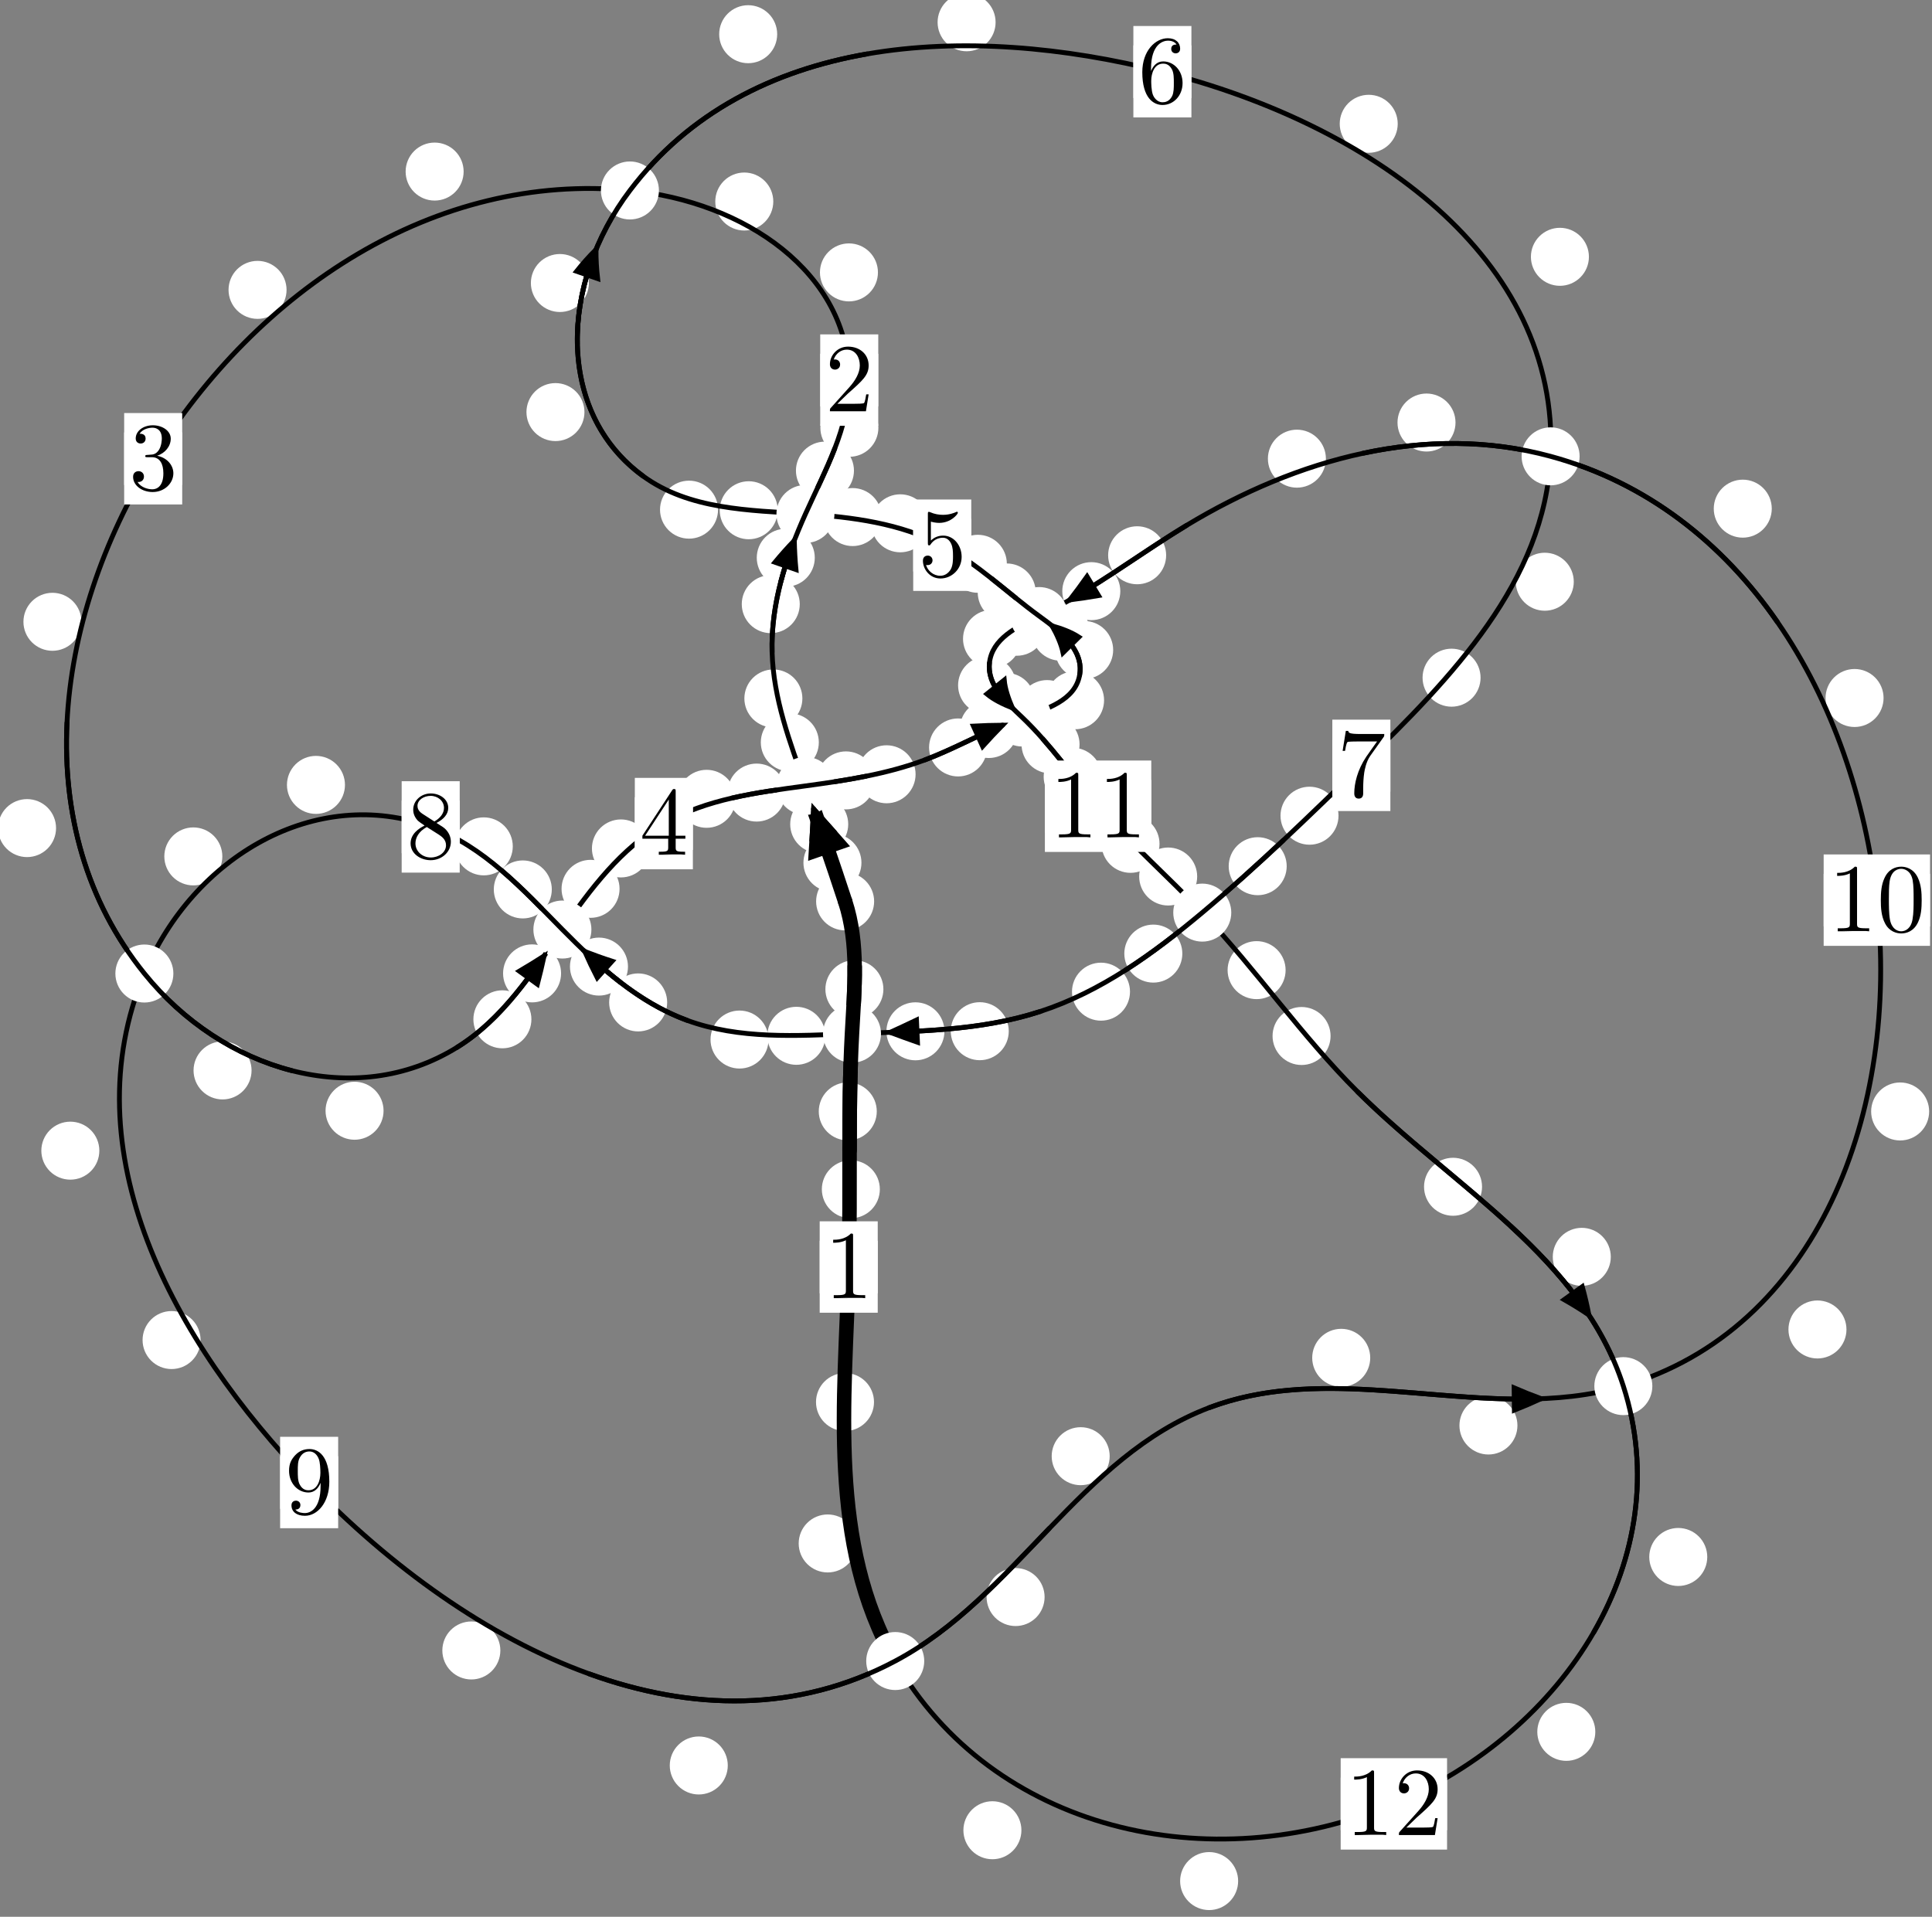 <?xml version="1.0"?>
<!-- Created by MetaPost 1.999 on 2021.07.06:0000 -->
<svg version="1.1" xmlns="http://www.w3.org/2000/svg" xmlns:xlink="http://www.w3.org/1999/xlink" width="199.088" height="197.554" viewBox="0 0 199.088 197.554">
<rect x="0" y="0" width="199.088" height="197.554" fill="#808080" stroke="none"/>
<!-- Original BoundingBox: -83.201370 -115.860596 115.886368 81.693420 -->
  <defs>
    <g transform="scale(0.01,0.01)" id="GLYPHcmr10_48">
      <path style="fill-rule: evenodd;" d="M460 -320C460 -400,455 -480,420 -554C374 -650,292 -666,250 -666C190 -666,117 -640,76 -547C44 -478,39 -400,39 -320C39 -245,43 -155,84 -79C127 2,200 22,249 22C303 22,379 1,423 -94C455 -163,460 -241,460 -320M249 -0C210 -0,151 -25,133 -121C122 -181,122 -273,122 -332C122 -396,122 -462,130 -516C149 -635,224 -644,249 -644C282 -644,348 -626,367 -527C377 -471,377 -395,377 -332C377 -257,377 -189,366 -125C351 -30,294 -0,249 -0"></path>
    </g>
    <g transform="scale(0.01,0.01)" id="GLYPHcmr10_49">
      <path style="fill-rule: evenodd;" d="M294 -640C294 -664,294 -666,271 -666C209 -602,121 -602,89 -602L89 -571C109 -571,168 -571,220 -597L220 -79C220 -43,217 -31,127 -31L95 -31L95 -0L257 -0L130 -3L217 -3L257 -3L297 -3L384 -3L419 -0L419 -31L387 -31C297 -31,294 -42,294 -79"></path>
    </g>
    <g transform="scale(0.01,0.01)" id="GLYPHcmr10_50">
      <path style="fill-rule: evenodd;" d="M127 -77L233 -180C389 -318,449 -372,449 -472C449 -586,359 -666,237 -666C124 -666,50 -574,50 -485C50 -429,100 -429,103 -429C120 -429,155 -441,155 -482C155 -508,137 -534,102 -534C94 -534,92 -534,89 -533C112 -598,166 -635,224 -635C315 -635,358 -554,358 -472C358 -392,308 -313,253 -251L61 -37C50 -26,50 -24,50 -0L421 -0L449 -174L424 -174C419 -144,412 -100,402 -85C395 -77,329 -77,307 -77"></path>
    </g>
    <g transform="scale(0.01,0.01)" id="GLYPHcmr10_51">
      <path style="fill-rule: evenodd;" d="M290 -352C372 -379,430 -449,430 -528C430 -610,342 -666,246 -666C145 -666,69 -606,69 -530C69 -497,91 -478,120 -478C151 -478,171 -500,171 -529C171 -579,124 -579,109 -579C140 -628,206 -641,242 -641C283 -641,338 -619,338 -529C338 -517,336 -459,310 -415C280 -367,246 -364,221 -363C213 -362,189 -360,182 -360C174 -359,167 -358,167 -348C167 -337,174 -337,191 -337L235 -337C317 -337,354 -269,354 -171C354 -35,285 -6,241 -6C198 -6,123 -23,88 -82C123 -77,154 -99,154 -137C154 -173,127 -193,98 -193C74 -193,42 -179,42 -135C42 -44,135 22,244 22C366 22,457 -69,457 -171C457 -253,394 -331,290 -352"></path>
    </g>
    <g transform="scale(0.01,0.01)" id="GLYPHcmr10_52">
      <path style="fill-rule: evenodd;" d="M294 -165L294 -78C294 -42,292 -31,218 -31L197 -31L197 -0L332 -0L238 -3L290 -3L332 -3L374 -3L427 -3L468 -0L468 -31L447 -31C373 -31,371 -42,371 -78L371 -165L471 -165L471 -196L371 -196L371 -651C371 -671,371 -677,355 -677C346 -677,343 -677,335 -665L28 -196L28 -165M300 -196L56 -196L300 -569"></path>
    </g>
    <g transform="scale(0.01,0.01)" id="GLYPHcmr10_53">
      <path style="fill-rule: evenodd;" d="M449 -201C449 -320,367 -420,259 -420C211 -420,168 -404,132 -369L132 -564C152 -558,185 -551,217 -551C340 -551,410 -642,410 -655C410 -661,407 -666,400 -666C399 -666,397 -666,392 -663C372 -654,323 -634,256 -634C216 -634,170 -641,123 -662C115 -665,113 -665,111 -665C101 -665,101 -657,101 -641L101 -345C101 -327,101 -319,115 -319C122 -319,124 -322,128 -328C139 -344,176 -398,257 -398C309 -398,334 -352,342 -334C358 -297,360 -258,360 -208C360 -173,360 -113,336 -71C312 -32,275 -6,229 -6C156 -6,99 -59,82 -118C85 -117,88 -116,99 -116C132 -116,149 -141,149 -165C149 -189,132 -214,99 -214C85 -214,50 -207,50 -161C50 -75,119 22,231 22C347 22,449 -74,449 -201"></path>
    </g>
    <g transform="scale(0.01,0.01)" id="GLYPHcmr10_54">
      <path style="fill-rule: evenodd;" d="M132 -328L132 -352C132 -605,256 -641,307 -641C331 -641,373 -635,395 -601C380 -601,340 -601,340 -556C340 -525,364 -510,386 -510C402 -510,432 -519,432 -558C432 -618,388 -666,305 -666C177 -666,42 -537,42 -316C42 -49,158 22,251 22C362 22,457 -72,457 -204C457 -331,368 -427,257 -427C189 -427,152 -376,132 -328M251 -6C188 -6,158 -66,152 -81C134 -128,134 -208,134 -226C134 -304,166 -404,256 -404C272 -404,318 -404,349 -342C367 -305,367 -254,367 -205C367 -157,367 -107,350 -71C320 -11,274 -6,251 -6"></path>
    </g>
    <g transform="scale(0.01,0.01)" id="GLYPHcmr10_55">
      <path style="fill-rule: evenodd;" d="M476 -609C485 -621,485 -623,485 -644L242 -644C120 -644,118 -657,114 -676L89 -676L56 -470L81 -470C84 -486,93 -549,106 -561C113 -567,191 -567,204 -567L411 -567C400 -551,321 -442,299 -409C209 -274,176 -135,176 -33C176 -23,176 22,222 22C268 22,268 -23,268 -33L268 -84C268 -139,271 -194,279 -248C283 -271,297 -357,341 -419"></path>
    </g>
    <g transform="scale(0.01,0.01)" id="GLYPHcmr10_56">
      <path style="fill-rule: evenodd;" d="M163 -457C117 -487,113 -521,113 -538C113 -599,178 -641,249 -641C322 -641,386 -589,386 -517C386 -460,347 -412,287 -377M309 -362C381 -399,430 -451,430 -517C430 -609,341 -666,250 -666C150 -666,69 -592,69 -499C69 -481,71 -436,113 -389C124 -377,161 -352,186 -335C128 -306,42 -250,42 -151C42 -45,144 22,249 22C362 22,457 -61,457 -168C457 -204,446 -249,408 -291C389 -312,373 -322,309 -362M209 -320L332 -242C360 -223,407 -193,407 -132C407 -58,332 -6,250 -6C164 -6,92 -68,92 -151C92 -209,124 -273,209 -320"></path>
    </g>
    <g transform="scale(0.01,0.01)" id="GLYPHcmr10_57">
      <path style="fill-rule: evenodd;" d="M367 -318L367 -286C367 -52,263 -6,205 -6C188 -6,134 -8,107 -42C151 -42,159 -71,159 -88C159 -119,135 -134,113 -134C97 -134,67 -125,67 -86C67 -19,121 22,206 22C335 22,457 -114,457 -329C457 -598,342 -666,253 -666C198 -666,149 -648,106 -603C65 -558,42 -516,42 -441C42 -316,130 -218,242 -218C303 -218,344 -260,367 -318M243 -241C227 -241,181 -241,150 -304C132 -341,132 -391,132 -440C132 -494,132 -541,153 -578C180 -628,218 -641,253 -641C299 -641,332 -607,349 -562C361 -530,365 -467,365 -421C365 -338,331 -241,243 -241"></path>
    </g>
  </defs>
  <path d="M88.77 88.915C88.77 88.123,88.455 87.363,87.894 86.802C87.334 86.242,86.574 85.927,85.781 85.927C84.988 85.927,84.228 86.242,83.667 86.802C83.107 87.363,82.792 88.123,82.792 88.915C82.792 89.708,83.107 90.468,83.667 91.029C84.228 91.589,84.988 91.904,85.781 91.904C86.574 91.904,87.334 91.589,87.894 91.029C88.455 90.468,88.77 89.708,88.77 88.915Z" style="fill: rgb(100%,100%,100%);stroke: none;"></path>
  <path d="M90.077 92.901C90.077 92.109,89.762 91.349,89.201 90.788C88.641 90.228,87.881 89.913,87.088 89.913C86.295 89.913,85.535 90.228,84.975 90.788C84.414 91.349,84.099 92.109,84.099 92.901C84.099 93.694,84.414 94.454,84.975 95.015C85.535 95.575,86.295 95.89,87.088 95.89C87.881 95.89,88.641 95.575,89.201 95.015C89.762 94.454,90.077 93.694,90.077 92.901Z" style="fill: rgb(100%,100%,100%);stroke: none;"></path>
  <path d="M84.378 76.515C84.378 75.722,84.063 74.962,83.502 74.402C82.942 73.841,82.182 73.526,81.389 73.526C80.596 73.526,79.836 73.841,79.276 74.402C78.715 74.962,78.4 75.722,78.4 76.515C78.4 77.308,78.715 78.068,79.276 78.628C79.836 79.189,80.596 79.504,81.389 79.504C82.182 79.504,82.942 79.189,83.502 78.628C84.063 78.068,84.378 77.308,84.378 76.515Z" style="fill: rgb(100%,100%,100%);stroke: none;"></path>
  <path d="M87.407 84.948C87.407 84.155,87.092 83.395,86.531 82.835C85.971 82.274,85.211 81.959,84.418 81.959C83.625 81.959,82.865 82.274,82.305 82.835C81.744 83.395,81.429 84.155,81.429 84.948C81.429 85.741,81.744 86.501,82.305 87.061C82.865 87.622,83.625 87.937,84.418 87.937C85.211 87.937,85.971 87.622,86.531 87.061C87.092 86.501,87.407 85.741,87.407 84.948Z" style="fill: rgb(100%,100%,100%);stroke: none;"></path>
  <path d="M82.414 62.266C82.414 61.473,82.099 60.713,81.539 60.153C80.978 59.592,80.218 59.277,79.425 59.277C78.633 59.277,77.873 59.592,77.312 60.153C76.752 60.713,76.437 61.473,76.437 62.266C76.437 63.059,76.752 63.819,77.312 64.379C77.873 64.94,78.633 65.255,79.425 65.255C80.218 65.255,80.978 64.94,81.539 64.379C82.099 63.819,82.414 63.059,82.414 62.266Z" style="fill: rgb(100%,100%,100%);stroke: none;"></path>
  <path d="M82.683 71.987C82.683 71.194,82.369 70.434,81.808 69.873C81.248 69.313,80.487 68.998,79.695 68.998C78.902 68.998,78.142 69.313,77.581 69.873C77.021 70.434,76.706 71.194,76.706 71.987C76.706 72.779,77.021 73.54,77.581 74.1C78.142 74.66,78.902 74.975,79.695 74.975C80.487 74.975,81.248 74.66,81.808 74.1C82.369 73.54,82.683 72.779,82.683 71.987Z" style="fill: rgb(100%,100%,100%);stroke: none;"></path>
  <path d="M87.998 48.504C87.998 47.712,87.683 46.951,87.122 46.391C86.562 45.831,85.802 45.516,85.009 45.516C84.216 45.516,83.456 45.831,82.896 46.391C82.335 46.951,82.02 47.712,82.02 48.504C82.02 49.297,82.335 50.057,82.896 50.618C83.456 51.178,84.216 51.493,85.009 51.493C85.802 51.493,86.562 51.178,87.122 50.618C87.683 50.057,87.998 49.297,87.998 48.504Z" style="fill: rgb(100%,100%,100%);stroke: none;"></path>
  <path d="M83.961 57.483C83.961 56.69,83.646 55.93,83.085 55.369C82.525 54.809,81.765 54.494,80.972 54.494C80.179 54.494,79.419 54.809,78.859 55.369C78.298 55.93,77.983 56.69,77.983 57.483C77.983 58.275,78.298 59.036,78.859 59.596C79.419 60.157,80.179 60.471,80.972 60.471C81.765 60.471,82.525 60.157,83.085 59.596C83.646 59.036,83.961 58.275,83.961 57.483Z" style="fill: rgb(100%,100%,100%);stroke: none;"></path>
  <path d="M90.47 28.074C90.47 27.282,90.155 26.521,89.595 25.961C89.034 25.4,88.274 25.086,87.482 25.086C86.689 25.086,85.929 25.4,85.368 25.961C84.808 26.521,84.493 27.282,84.493 28.074C84.493 28.867,84.808 29.627,85.368 30.188C85.929 30.748,86.689 31.063,87.482 31.063C88.274 31.063,89.034 30.748,89.595 30.188C90.155 29.627,90.47 28.867,90.47 28.074Z" style="fill: rgb(100%,100%,100%);stroke: none;"></path>
  <path d="M90.515 44.091C90.515 43.299,90.2 42.538,89.639 41.978C89.079 41.418,88.319 41.103,87.526 41.103C86.733 41.103,85.973 41.418,85.413 41.978C84.852 42.538,84.537 43.299,84.537 44.091C84.537 44.884,84.852 45.644,85.413 46.205C85.973 46.765,86.733 47.08,87.526 47.08C88.319 47.08,89.079 46.765,89.639 46.205C90.2 45.644,90.515 44.884,90.515 44.091Z" style="fill: rgb(100%,100%,100%);stroke: none;"></path>
  <path d="M47.776 17.683C47.776 16.891,47.462 16.13,46.901 15.57C46.341 15.009,45.58 14.695,44.788 14.695C43.995 14.695,43.235 15.009,42.674 15.57C42.114 16.13,41.799 16.891,41.799 17.683C41.799 18.476,42.114 19.236,42.674 19.797C43.235 20.357,43.995 20.672,44.788 20.672C45.58 20.672,46.341 20.357,46.901 19.797C47.462 19.236,47.776 18.476,47.776 17.683Z" style="fill: rgb(100%,100%,100%);stroke: none;"></path>
  <path d="M79.686 20.77C79.686 19.977,79.371 19.217,78.81 18.657C78.25 18.096,77.49 17.781,76.697 17.781C75.904 17.781,75.144 18.096,74.584 18.657C74.023 19.217,73.708 19.977,73.708 20.77C73.708 21.563,74.023 22.323,74.584 22.883C75.144 23.444,75.904 23.759,76.697 23.759C77.49 23.759,78.25 23.444,78.81 22.883C79.371 22.323,79.686 21.563,79.686 20.77Z" style="fill: rgb(100%,100%,100%);stroke: none;"></path>
  <path d="M8.392 64.085C8.392 63.292,8.077 62.532,7.517 61.971C6.956 61.411,6.196 61.096,5.404 61.096C4.611 61.096,3.851 61.411,3.29 61.971C2.73 62.532,2.415 63.292,2.415 64.085C2.415 64.877,2.73 65.637,3.29 66.198C3.851 66.758,4.611 67.073,5.404 67.073C6.196 67.073,6.956 66.758,7.517 66.198C8.077 65.637,8.392 64.877,8.392 64.085Z" style="fill: rgb(100%,100%,100%);stroke: none;"></path>
  <path d="M29.529 29.875C29.529 29.083,29.214 28.322,28.653 27.762C28.093 27.202,27.333 26.887,26.54 26.887C25.747 26.887,24.987 27.202,24.427 27.762C23.866 28.322,23.551 29.083,23.551 29.875C23.551 30.668,23.866 31.428,24.427 31.989C24.987 32.549,25.747 32.864,26.54 32.864C27.333 32.864,28.093 32.549,28.653 31.989C29.214 31.428,29.529 30.668,29.529 29.875Z" style="fill: rgb(100%,100%,100%);stroke: none;"></path>
  <path d="M25.923 110.324C25.923 109.531,25.608 108.771,25.047 108.211C24.487 107.65,23.727 107.335,22.934 107.335C22.141 107.335,21.381 107.65,20.821 108.211C20.26 108.771,19.945 109.531,19.945 110.324C19.945 111.117,20.26 111.877,20.821 112.437C21.381 112.998,22.141 113.313,22.934 113.313C23.727 113.313,24.487 112.998,25.047 112.437C25.608 111.877,25.923 111.117,25.923 110.324Z" style="fill: rgb(100%,100%,100%);stroke: none;"></path>
  <path d="M5.776 85.347C5.776 84.555,5.461 83.794,4.901 83.234C4.34 82.674,3.58 82.359,2.787 82.359C1.995 82.359,1.235 82.674,0.674 83.234C0.114 83.794,-0.201 84.555,-0.201 85.347C-0.201 86.14,0.114 86.9,0.674 87.461C1.235 88.021,1.995 88.336,2.787 88.336C3.58 88.336,4.34 88.021,4.901 87.461C5.461 86.9,5.776 86.14,5.776 85.347Z" style="fill: rgb(100%,100%,100%);stroke: none;"></path>
  <path d="M54.76 105.054C54.76 104.262,54.445 103.502,53.884 102.941C53.324 102.381,52.564 102.066,51.771 102.066C50.978 102.066,50.218 102.381,49.658 102.941C49.097 103.502,48.782 104.262,48.782 105.054C48.782 105.847,49.097 106.607,49.658 107.168C50.218 107.728,50.978 108.043,51.771 108.043C52.564 108.043,53.324 107.728,53.884 107.168C54.445 106.607,54.76 105.847,54.76 105.054Z" style="fill: rgb(100%,100%,100%);stroke: none;"></path>
  <path d="M39.525 114.479C39.525 113.686,39.21 112.926,38.649 112.365C38.089 111.805,37.329 111.49,36.536 111.49C35.743 111.49,34.983 111.805,34.423 112.365C33.862 112.926,33.547 113.686,33.547 114.479C33.547 115.271,33.862 116.032,34.423 116.592C34.983 117.152,35.743 117.467,36.536 117.467C37.329 117.467,38.089 117.152,38.649 116.592C39.21 116.032,39.525 115.271,39.525 114.479Z" style="fill: rgb(100%,100%,100%);stroke: none;"></path>
  <path d="M63.844 91.607C63.844 90.815,63.529 90.055,62.969 89.494C62.408 88.934,61.648 88.619,60.855 88.619C60.063 88.619,59.303 88.934,58.742 89.494C58.182 90.055,57.867 90.815,57.867 91.607C57.867 92.4,58.182 93.16,58.742 93.721C59.303 94.281,60.063 94.596,60.855 94.596C61.648 94.596,62.408 94.281,62.969 93.721C63.529 93.16,63.844 92.4,63.844 91.607Z" style="fill: rgb(100%,100%,100%);stroke: none;"></path>
  <path d="M57.818 100.321C57.818 99.528,57.504 98.768,56.943 98.208C56.383 97.647,55.622 97.332,54.83 97.332C54.037 97.332,53.277 97.647,52.716 98.208C52.156 98.768,51.841 99.528,51.841 100.321C51.841 101.114,52.156 101.874,52.716 102.434C53.277 102.995,54.037 103.31,54.83 103.31C55.622 103.31,56.383 102.995,56.943 102.434C57.504 101.874,57.818 101.114,57.818 100.321Z" style="fill: rgb(100%,100%,100%);stroke: none;"></path>
  <path d="M75.804 82.329C75.804 81.537,75.489 80.776,74.928 80.216C74.368 79.656,73.608 79.341,72.815 79.341C72.022 79.341,71.262 79.656,70.702 80.216C70.141 80.776,69.826 81.537,69.826 82.329C69.826 83.122,70.141 83.882,70.702 84.443C71.262 85.003,72.022 85.318,72.815 85.318C73.608 85.318,74.368 85.003,74.928 84.443C75.489 83.882,75.804 83.122,75.804 82.329Z" style="fill: rgb(100%,100%,100%);stroke: none;"></path>
  <path d="M66.974 87.443C66.974 86.651,66.66 85.891,66.099 85.33C65.539 84.77,64.778 84.455,63.986 84.455C63.193 84.455,62.433 84.77,61.872 85.33C61.312 85.891,60.997 86.651,60.997 87.443C60.997 88.236,61.312 88.996,61.872 89.557C62.433 90.117,63.193 90.432,63.986 90.432C64.778 90.432,65.539 90.117,66.099 89.557C66.66 88.996,66.974 88.236,66.974 87.443Z" style="fill: rgb(100%,100%,100%);stroke: none;"></path>
  <path d="M90.161 80.431C90.161 79.638,89.846 78.878,89.285 78.318C88.725 77.757,87.965 77.442,87.172 77.442C86.379 77.442,85.619 77.757,85.059 78.318C84.498 78.878,84.183 79.638,84.183 80.431C84.183 81.224,84.498 81.984,85.059 82.544C85.619 83.105,86.379 83.42,87.172 83.42C87.965 83.42,88.725 83.105,89.285 82.544C89.846 81.984,90.161 81.224,90.161 80.431Z" style="fill: rgb(100%,100%,100%);stroke: none;"></path>
  <path d="M80.953 81.687C80.953 80.894,80.639 80.134,80.078 79.573C79.518 79.013,78.757 78.698,77.965 78.698C77.172 78.698,76.412 79.013,75.851 79.573C75.291 80.134,74.976 80.894,74.976 81.687C74.976 82.479,75.291 83.239,75.851 83.8C76.412 84.36,77.172 84.675,77.965 84.675C78.757 84.675,79.518 84.36,80.078 83.8C80.639 83.239,80.953 82.479,80.953 81.687Z" style="fill: rgb(100%,100%,100%);stroke: none;"></path>
  <path d="M101.717 77.036C101.717 76.243,101.402 75.483,100.841 74.922C100.281 74.362,99.521 74.047,98.728 74.047C97.935 74.047,97.175 74.362,96.615 74.922C96.054 75.483,95.739 76.243,95.739 77.036C95.739 77.828,96.054 78.588,96.615 79.149C97.175 79.709,97.935 80.024,98.728 80.024C99.521 80.024,100.281 79.709,100.841 79.149C101.402 78.588,101.717 77.828,101.717 77.036Z" style="fill: rgb(100%,100%,100%);stroke: none;"></path>
  <path d="M94.349 79.8C94.349 79.008,94.034 78.248,93.474 77.687C92.913 77.127,92.153 76.812,91.36 76.812C90.568 76.812,89.807 77.127,89.247 77.687C88.686 78.248,88.371 79.008,88.371 79.8C88.371 80.593,88.686 81.353,89.247 81.914C89.807 82.474,90.568 82.789,91.36 82.789C92.153 82.789,92.913 82.474,93.474 81.914C94.034 81.353,94.349 80.593,94.349 79.8Z" style="fill: rgb(100%,100%,100%);stroke: none;"></path>
  <path d="M110.887 73.081C110.887 72.288,110.572 71.528,110.011 70.967C109.451 70.407,108.691 70.092,107.898 70.092C107.105 70.092,106.345 70.407,105.785 70.967C105.224 71.528,104.909 72.288,104.909 73.081C104.909 73.873,105.224 74.633,105.785 75.194C106.345 75.754,107.105 76.069,107.898 76.069C108.691 76.069,109.451 75.754,110.011 75.194C110.572 74.633,110.887 73.873,110.887 73.081Z" style="fill: rgb(100%,100%,100%);stroke: none;"></path>
  <path d="M104.882 75.135C104.882 74.342,104.567 73.582,104.006 73.022C103.446 72.461,102.685 72.146,101.893 72.146C101.1 72.146,100.34 72.461,99.779 73.022C99.219 73.582,98.904 74.342,98.904 75.135C98.904 75.928,99.219 76.688,99.779 77.248C100.34 77.809,101.1 78.124,101.893 78.124C102.685 78.124,103.446 77.809,104.006 77.248C104.567 76.688,104.882 75.928,104.882 75.135Z" style="fill: rgb(100%,100%,100%);stroke: none;"></path>
  <path d="M114.709 66.988C114.709 66.195,114.394 65.435,113.834 64.875C113.273 64.314,112.513 63.999,111.721 63.999C110.928 63.999,110.168 64.314,109.607 64.875C109.047 65.435,108.732 66.195,108.732 66.988C108.732 67.781,109.047 68.541,109.607 69.101C110.168 69.662,110.928 69.977,111.721 69.977C112.513 69.977,113.273 69.662,113.834 69.101C114.394 68.541,114.709 67.781,114.709 66.988Z" style="fill: rgb(100%,100%,100%);stroke: none;"></path>
  <path d="M113.772 72.172C113.772 71.379,113.458 70.619,112.897 70.059C112.337 69.498,111.576 69.183,110.784 69.183C109.991 69.183,109.231 69.498,108.67 70.059C108.11 70.619,107.795 71.379,107.795 72.172C107.795 72.965,108.11 73.725,108.67 74.285C109.231 74.846,109.991 75.161,110.784 75.161C111.576 75.161,112.337 74.846,112.897 74.285C113.458 73.725,113.772 72.965,113.772 72.172Z" style="fill: rgb(100%,100%,100%);stroke: none;"></path>
  <path d="M106.731 61.062C106.731 60.269,106.416 59.509,105.855 58.949C105.295 58.388,104.534 58.073,103.742 58.073C102.949 58.073,102.189 58.388,101.628 58.949C101.068 59.509,100.753 60.269,100.753 61.062C100.753 61.855,101.068 62.615,101.628 63.175C102.189 63.736,102.949 64.051,103.742 64.051C104.534 64.051,105.295 63.736,105.855 63.175C106.416 62.615,106.731 61.855,106.731 61.062Z" style="fill: rgb(100%,100%,100%);stroke: none;"></path>
  <path d="M112.29 65.106C112.29 64.314,111.975 63.553,111.415 62.993C110.854 62.432,110.094 62.117,109.301 62.117C108.509 62.117,107.748 62.432,107.188 62.993C106.627 63.553,106.312 64.314,106.312 65.106C106.312 65.899,106.627 66.659,107.188 67.22C107.748 67.78,108.509 68.095,109.301 68.095C110.094 68.095,110.854 67.78,111.415 67.22C111.975 66.659,112.29 65.899,112.29 65.106Z" style="fill: rgb(100%,100%,100%);stroke: none;"></path>
  <path d="M95.759 53.935C95.759 53.142,95.444 52.382,94.884 51.821C94.324 51.261,93.563 50.946,92.771 50.946C91.978 50.946,91.218 51.261,90.657 51.821C90.097 52.382,89.782 53.142,89.782 53.935C89.782 54.727,90.097 55.488,90.657 56.048C91.218 56.609,91.978 56.923,92.771 56.923C93.563 56.923,94.324 56.609,94.884 56.048C95.444 55.488,95.759 54.727,95.759 53.935Z" style="fill: rgb(100%,100%,100%);stroke: none;"></path>
  <path d="M103.753 58.107C103.753 57.314,103.438 56.554,102.878 55.993C102.317 55.433,101.557 55.118,100.765 55.118C99.972 55.118,99.212 55.433,98.651 55.993C98.091 56.554,97.776 57.314,97.776 58.107C97.776 58.899,98.091 59.659,98.651 60.22C99.212 60.78,99.972 61.095,100.765 61.095C101.557 61.095,102.317 60.78,102.878 60.22C103.438 59.659,103.753 58.899,103.753 58.107Z" style="fill: rgb(100%,100%,100%);stroke: none;"></path>
  <path d="M80.143 52.589C80.143 51.796,79.828 51.036,79.268 50.476C78.707 49.915,77.947 49.6,77.154 49.6C76.362 49.6,75.601 49.915,75.041 50.476C74.48 51.036,74.166 51.796,74.166 52.589C74.166 53.382,74.48 54.142,75.041 54.702C75.601 55.263,76.362 55.578,77.154 55.578C77.947 55.578,78.707 55.263,79.268 54.702C79.828 54.142,80.143 53.382,80.143 52.589Z" style="fill: rgb(100%,100%,100%);stroke: none;"></path>
  <path d="M90.85 53.291C90.85 52.498,90.535 51.738,89.974 51.178C89.414 50.617,88.654 50.302,87.861 50.302C87.068 50.302,86.308 50.617,85.747 51.178C85.187 51.738,84.872 52.498,84.872 53.291C84.872 54.084,85.187 54.844,85.747 55.404C86.308 55.965,87.068 56.28,87.861 56.28C88.654 56.28,89.414 55.965,89.974 55.404C90.535 54.844,90.85 54.084,90.85 53.291Z" style="fill: rgb(100%,100%,100%);stroke: none;"></path>
  <path d="M60.227 42.472C60.227 41.679,59.912 40.919,59.352 40.358C58.791 39.798,58.031 39.483,57.238 39.483C56.446 39.483,55.686 39.798,55.125 40.358C54.565 40.919,54.25 41.679,54.25 42.472C54.25 43.264,54.565 44.024,55.125 44.585C55.686 45.145,56.446 45.46,57.238 45.46C58.031 45.46,58.791 45.145,59.352 44.585C59.912 44.024,60.227 43.264,60.227 42.472Z" style="fill: rgb(100%,100%,100%);stroke: none;"></path>
  <path d="M73.992 52.528C73.992 51.735,73.677 50.975,73.116 50.414C72.556 49.854,71.796 49.539,71.003 49.539C70.21 49.539,69.45 49.854,68.89 50.414C68.329 50.975,68.014 51.735,68.014 52.528C68.014 53.32,68.329 54.08,68.89 54.641C69.45 55.201,70.21 55.516,71.003 55.516C71.796 55.516,72.556 55.201,73.116 54.641C73.677 54.08,73.992 53.32,73.992 52.528Z" style="fill: rgb(100%,100%,100%);stroke: none;"></path>
  <path d="M80.087 3.525C80.087 2.732,79.772 1.972,79.212 1.412C78.651 0.851,77.891 0.536,77.098 0.536C76.306 0.536,75.545 0.851,74.985 1.412C74.424 1.972,74.11 2.732,74.11 3.525C74.11 4.318,74.424 5.078,74.985 5.638C75.545 6.199,76.306 6.514,77.098 6.514C77.891 6.514,78.651 6.199,79.212 5.638C79.772 5.078,80.087 4.318,80.087 3.525Z" style="fill: rgb(100%,100%,100%);stroke: none;"></path>
  <path d="M60.683 29.169C60.683 28.376,60.368 27.616,59.808 27.055C59.247 26.495,58.487 26.18,57.695 26.18C56.902 26.18,56.142 26.495,55.581 27.055C55.021 27.616,54.706 28.376,54.706 29.169C54.706 29.961,55.021 30.722,55.581 31.282C56.142 31.842,56.902 32.157,57.695 32.157C58.487 32.157,59.247 31.842,59.808 31.282C60.368 30.722,60.683 29.961,60.683 29.169Z" style="fill: rgb(100%,100%,100%);stroke: none;"></path>
  <path d="M144.032 12.758C144.032 11.966,143.717 11.206,143.157 10.645C142.597 10.085,141.836 9.77,141.044 9.77C140.251 9.77,139.491 10.085,138.93 10.645C138.37 11.206,138.055 11.966,138.055 12.758C138.055 13.551,138.37 14.311,138.93 14.872C139.491 15.432,140.251 15.747,141.044 15.747C141.836 15.747,142.597 15.432,143.157 14.872C143.717 14.311,144.032 13.551,144.032 12.758Z" style="fill: rgb(100%,100%,100%);stroke: none;"></path>
  <path d="M102.594 2.295C102.594 1.503,102.279 0.742,101.719 0.182C101.158 -0.378,100.398 -0.693,99.606 -0.693C98.813 -0.693,98.053 -0.378,97.492 0.182C96.932 0.742,96.617 1.503,96.617 2.295C96.617 3.088,96.932 3.848,97.492 4.409C98.053 4.969,98.813 5.284,99.606 5.284C100.398 5.284,101.158 4.969,101.719 4.409C102.279 3.848,102.594 3.088,102.594 2.295Z" style="fill: rgb(100%,100%,100%);stroke: none;"></path>
  <path d="M162.174 59.955C162.174 59.163,161.859 58.403,161.299 57.842C160.738 57.282,159.978 56.967,159.185 56.967C158.393 56.967,157.632 57.282,157.072 57.842C156.512 58.403,156.197 59.163,156.197 59.955C156.197 60.748,156.512 61.508,157.072 62.069C157.632 62.629,158.393 62.944,159.185 62.944C159.978 62.944,160.738 62.629,161.299 62.069C161.859 61.508,162.174 60.748,162.174 59.955Z" style="fill: rgb(100%,100%,100%);stroke: none;"></path>
  <path d="M163.734 26.468C163.734 25.675,163.419 24.915,162.858 24.355C162.298 23.794,161.538 23.479,160.745 23.479C159.952 23.479,159.192 23.794,158.632 24.355C158.071 24.915,157.756 25.675,157.756 26.468C157.756 27.261,158.071 28.021,158.632 28.581C159.192 29.142,159.952 29.457,160.745 29.457C161.538 29.457,162.298 29.142,162.858 28.581C163.419 28.021,163.734 27.261,163.734 26.468Z" style="fill: rgb(100%,100%,100%);stroke: none;"></path>
  <path d="M137.93 84.071C137.93 83.279,137.616 82.518,137.055 81.958C136.495 81.397,135.734 81.083,134.942 81.083C134.149 81.083,133.389 81.397,132.828 81.958C132.268 82.518,131.953 83.279,131.953 84.071C131.953 84.864,132.268 85.624,132.828 86.185C133.389 86.745,134.149 87.06,134.942 87.06C135.734 87.06,136.495 86.745,137.055 86.185C137.616 85.624,137.93 84.864,137.93 84.071Z" style="fill: rgb(100%,100%,100%);stroke: none;"></path>
  <path d="M152.569 69.846C152.569 69.053,152.254 68.293,151.694 67.733C151.133 67.172,150.373 66.857,149.58 66.857C148.788 66.857,148.028 67.172,147.467 67.733C146.907 68.293,146.592 69.053,146.592 69.846C146.592 70.639,146.907 71.399,147.467 71.959C148.028 72.52,148.788 72.835,149.58 72.835C150.373 72.835,151.133 72.52,151.694 71.959C152.254 71.399,152.569 70.639,152.569 69.846Z" style="fill: rgb(100%,100%,100%);stroke: none;"></path>
  <path d="M121.836 98.283C121.836 97.49,121.521 96.73,120.96 96.169C120.4 95.609,119.64 95.294,118.847 95.294C118.054 95.294,117.294 95.609,116.734 96.169C116.173 96.73,115.858 97.49,115.858 98.283C115.858 99.075,116.173 99.836,116.734 100.396C117.294 100.957,118.054 101.272,118.847 101.272C119.64 101.272,120.4 100.957,120.96 100.396C121.521 99.836,121.836 99.075,121.836 98.283Z" style="fill: rgb(100%,100%,100%);stroke: none;"></path>
  <path d="M132.591 89.274C132.591 88.482,132.276 87.721,131.716 87.161C131.155 86.6,130.395 86.286,129.603 86.286C128.81 86.286,128.05 86.6,127.489 87.161C126.929 87.721,126.614 88.482,126.614 89.274C126.614 90.067,126.929 90.827,127.489 91.388C128.05 91.948,128.81 92.263,129.603 92.263C130.395 92.263,131.155 91.948,131.716 91.388C132.276 90.827,132.591 90.067,132.591 89.274Z" style="fill: rgb(100%,100%,100%);stroke: none;"></path>
  <path d="M103.95 106.28C103.95 105.487,103.635 104.727,103.075 104.167C102.515 103.606,101.754 103.291,100.962 103.291C100.169 103.291,99.409 103.606,98.848 104.167C98.288 104.727,97.973 105.487,97.973 106.28C97.973 107.073,98.288 107.833,98.848 108.393C99.409 108.954,100.169 109.269,100.962 109.269C101.754 109.269,102.515 108.954,103.075 108.393C103.635 107.833,103.95 107.073,103.95 106.28Z" style="fill: rgb(100%,100%,100%);stroke: none;"></path>
  <path d="M116.444 102.206C116.444 101.413,116.129 100.653,115.568 100.093C115.008 99.532,114.248 99.217,113.455 99.217C112.662 99.217,111.902 99.532,111.342 100.093C110.781 100.653,110.466 101.413,110.466 102.206C110.466 102.999,110.781 103.759,111.342 104.319C111.902 104.88,112.662 105.195,113.455 105.195C114.248 105.195,115.008 104.88,115.568 104.319C116.129 103.759,116.444 102.999,116.444 102.206Z" style="fill: rgb(100%,100%,100%);stroke: none;"></path>
  <path d="M85.051 106.755C85.051 105.962,84.736 105.202,84.176 104.641C83.615 104.081,82.855 103.766,82.062 103.766C81.27 103.766,80.509 104.081,79.949 104.641C79.389 105.202,79.074 105.962,79.074 106.755C79.074 107.547,79.389 108.308,79.949 108.868C80.509 109.429,81.27 109.744,82.062 109.744C82.855 109.744,83.615 109.429,84.176 108.868C84.736 108.308,85.051 107.547,85.051 106.755Z" style="fill: rgb(100%,100%,100%);stroke: none;"></path>
  <path d="M97.321 106.292C97.321 105.499,97.006 104.739,96.446 104.178C95.885 103.618,95.125 103.303,94.333 103.303C93.54 103.303,92.78 103.618,92.219 104.178C91.659 104.739,91.344 105.499,91.344 106.292C91.344 107.084,91.659 107.844,92.219 108.405C92.78 108.965,93.54 109.28,94.333 109.28C95.125 109.28,95.885 108.965,96.446 108.405C97.006 107.844,97.321 107.084,97.321 106.292Z" style="fill: rgb(100%,100%,100%);stroke: none;"></path>
  <path d="M68.75 103.314C68.75 102.521,68.435 101.761,67.874 101.201C67.314 100.64,66.554 100.325,65.761 100.325C64.968 100.325,64.208 100.64,63.648 101.201C63.087 101.761,62.772 102.521,62.772 103.314C62.772 104.107,63.087 104.867,63.648 105.427C64.208 105.988,64.968 106.303,65.761 106.303C66.554 106.303,67.314 105.988,67.874 105.427C68.435 104.867,68.75 104.107,68.75 103.314Z" style="fill: rgb(100%,100%,100%);stroke: none;"></path>
  <path d="M79.195 107.141C79.195 106.348,78.88 105.588,78.319 105.027C77.759 104.467,76.999 104.152,76.206 104.152C75.413 104.152,74.653 104.467,74.093 105.027C73.532 105.588,73.217 106.348,73.217 107.141C73.217 107.933,73.532 108.693,74.093 109.254C74.653 109.814,75.413 110.129,76.206 110.129C76.999 110.129,77.759 109.814,78.319 109.254C78.88 108.693,79.195 107.933,79.195 107.141Z" style="fill: rgb(100%,100%,100%);stroke: none;"></path>
  <path d="M56.862 91.668C56.862 90.876,56.547 90.116,55.987 89.555C55.426 88.995,54.666 88.68,53.873 88.68C53.081 88.68,52.321 88.995,51.76 89.555C51.2 90.116,50.885 90.876,50.885 91.668C50.885 92.461,51.2 93.221,51.76 93.782C52.321 94.342,53.081 94.657,53.873 94.657C54.666 94.657,55.426 94.342,55.987 93.782C56.547 93.221,56.862 92.461,56.862 91.668Z" style="fill: rgb(100%,100%,100%);stroke: none;"></path>
  <path d="M64.711 99.622C64.711 98.829,64.396 98.069,63.835 97.508C63.275 96.948,62.515 96.633,61.722 96.633C60.929 96.633,60.169 96.948,59.609 97.508C59.048 98.069,58.733 98.829,58.733 99.622C58.733 100.414,59.048 101.174,59.609 101.735C60.169 102.295,60.929 102.61,61.722 102.61C62.515 102.61,63.275 102.295,63.835 101.735C64.396 101.174,64.711 100.414,64.711 99.622Z" style="fill: rgb(100%,100%,100%);stroke: none;"></path>
  <path d="M35.548 80.895C35.548 80.102,35.233 79.342,34.672 78.782C34.112 78.221,33.352 77.906,32.559 77.906C31.766 77.906,31.006 78.221,30.446 78.782C29.885 79.342,29.57 80.102,29.57 80.895C29.57 81.688,29.885 82.448,30.446 83.008C31.006 83.569,31.766 83.884,32.559 83.884C33.352 83.884,34.112 83.569,34.672 83.008C35.233 82.448,35.548 81.688,35.548 80.895Z" style="fill: rgb(100%,100%,100%);stroke: none;"></path>
  <path d="M52.841 87.23C52.841 86.437,52.526 85.677,51.966 85.117C51.405 84.556,50.645 84.241,49.852 84.241C49.06 84.241,48.299 84.556,47.739 85.117C47.178 85.677,46.864 86.437,46.864 87.23C46.864 88.023,47.178 88.783,47.739 89.343C48.299 89.904,49.06 90.219,49.852 90.219C50.645 90.219,51.405 89.904,51.966 89.343C52.526 88.783,52.841 88.023,52.841 87.23Z" style="fill: rgb(100%,100%,100%);stroke: none;"></path>
  <path d="M10.237 118.593C10.237 117.8,9.922 117.04,9.362 116.479C8.801 115.919,8.041 115.604,7.249 115.604C6.456 115.604,5.696 115.919,5.135 116.479C4.575 117.04,4.26 117.8,4.26 118.593C4.26 119.385,4.575 120.146,5.135 120.706C5.696 121.267,6.456 121.581,7.249 121.581C8.041 121.581,8.801 121.267,9.362 120.706C9.922 120.146,10.237 119.385,10.237 118.593Z" style="fill: rgb(100%,100%,100%);stroke: none;"></path>
  <path d="M22.911 88.265C22.911 87.473,22.596 86.713,22.035 86.152C21.475 85.592,20.714 85.277,19.922 85.277C19.129 85.277,18.369 85.592,17.808 86.152C17.248 86.713,16.933 87.473,16.933 88.265C16.933 89.058,17.248 89.818,17.808 90.379C18.369 90.939,19.129 91.254,19.922 91.254C20.714 91.254,21.475 90.939,22.035 90.379C22.596 89.818,22.911 89.058,22.911 88.265Z" style="fill: rgb(100%,100%,100%);stroke: none;"></path>
  <path d="M51.56 170.105C51.56 169.312,51.245 168.552,50.684 167.991C50.124 167.431,49.363 167.116,48.571 167.116C47.778 167.116,47.018 167.431,46.457 167.991C45.897 168.552,45.582 169.312,45.582 170.105C45.582 170.897,45.897 171.657,46.457 172.218C47.018 172.778,47.778 173.093,48.571 173.093C49.363 173.093,50.124 172.778,50.684 172.218C51.245 171.657,51.56 170.897,51.56 170.105Z" style="fill: rgb(100%,100%,100%);stroke: none;"></path>
  <path d="M20.669 138.112C20.669 137.319,20.354 136.559,19.794 135.999C19.233 135.438,18.473 135.123,17.68 135.123C16.888 135.123,16.128 135.438,15.567 135.999C15.007 136.559,14.692 137.319,14.692 138.112C14.692 138.905,15.007 139.665,15.567 140.225C16.128 140.786,16.888 141.101,17.68 141.101C18.473 141.101,19.233 140.786,19.794 140.225C20.354 139.665,20.669 138.905,20.669 138.112Z" style="fill: rgb(100%,100%,100%);stroke: none;"></path>
  <path d="M107.643 164.599C107.643 163.807,107.328 163.047,106.768 162.486C106.207 161.926,105.447 161.611,104.654 161.611C103.862 161.611,103.102 161.926,102.541 162.486C101.981 163.047,101.666 163.807,101.666 164.599C101.666 165.392,101.981 166.152,102.541 166.713C103.102 167.273,103.862 167.588,104.654 167.588C105.447 167.588,106.207 167.273,106.768 166.713C107.328 166.152,107.643 165.392,107.643 164.599Z" style="fill: rgb(100%,100%,100%);stroke: none;"></path>
  <path d="M74.996 181.958C74.996 181.165,74.681 180.405,74.12 179.844C73.56 179.284,72.8 178.969,72.007 178.969C71.214 178.969,70.454 179.284,69.894 179.844C69.333 180.405,69.018 181.165,69.018 181.958C69.018 182.75,69.333 183.511,69.894 184.071C70.454 184.632,71.214 184.947,72.007 184.947C72.8 184.947,73.56 184.632,74.12 184.071C74.681 183.511,74.996 182.75,74.996 181.958Z" style="fill: rgb(100%,100%,100%);stroke: none;"></path>
  <path d="M141.198 139.944C141.198 139.151,140.883 138.391,140.323 137.831C139.762 137.27,139.002 136.955,138.209 136.955C137.417 136.955,136.656 137.27,136.096 137.831C135.535 138.391,135.22 139.151,135.22 139.944C135.22 140.737,135.535 141.497,136.096 142.057C136.656 142.618,137.417 142.933,138.209 142.933C139.002 142.933,139.762 142.618,140.323 142.057C140.883 141.497,141.198 140.737,141.198 139.944Z" style="fill: rgb(100%,100%,100%);stroke: none;"></path>
  <path d="M114.351 150.082C114.351 149.289,114.036 148.529,113.476 147.969C112.915 147.408,112.155 147.093,111.362 147.093C110.57 147.093,109.81 147.408,109.249 147.969C108.689 148.529,108.374 149.289,108.374 150.082C108.374 150.875,108.689 151.635,109.249 152.195C109.81 152.756,110.57 153.071,111.362 153.071C112.155 153.071,112.915 152.756,113.476 152.195C114.036 151.635,114.351 150.875,114.351 150.082Z" style="fill: rgb(100%,100%,100%);stroke: none;"></path>
  <path d="M190.274 137.022C190.274 136.229,189.959 135.469,189.398 134.908C188.838 134.348,188.078 134.033,187.285 134.033C186.492 134.033,185.732 134.348,185.172 134.908C184.611 135.469,184.296 136.229,184.296 137.022C184.296 137.814,184.611 138.574,185.172 139.135C185.732 139.695,186.492 140.01,187.285 140.01C188.078 140.01,188.838 139.695,189.398 139.135C189.959 138.574,190.274 137.814,190.274 137.022Z" style="fill: rgb(100%,100%,100%);stroke: none;"></path>
  <path d="M156.368 146.919C156.368 146.126,156.053 145.366,155.493 144.806C154.932 144.245,154.172 143.93,153.379 143.93C152.587 143.93,151.827 144.245,151.266 144.806C150.706 145.366,150.391 146.126,150.391 146.919C150.391 147.712,150.706 148.472,151.266 149.032C151.827 149.593,152.587 149.908,153.379 149.908C154.172 149.908,154.932 149.593,155.493 149.032C156.053 148.472,156.368 147.712,156.368 146.919Z" style="fill: rgb(100%,100%,100%);stroke: none;"></path>
  <path d="M194.097 71.939C194.097 71.146,193.782 70.386,193.221 69.825C192.661 69.265,191.901 68.95,191.108 68.95C190.315 68.95,189.555 69.265,188.995 69.825C188.434 70.386,188.119 71.146,188.119 71.939C188.119 72.731,188.434 73.492,188.995 74.052C189.555 74.613,190.315 74.927,191.108 74.927C191.901 74.927,192.661 74.613,193.221 74.052C193.782 73.492,194.097 72.731,194.097 71.939Z" style="fill: rgb(100%,100%,100%);stroke: none;"></path>
  <path d="M198.795 114.553C198.795 113.76,198.48 113,197.919 112.439C197.359 111.879,196.599 111.564,195.806 111.564C195.013 111.564,194.253 111.879,193.693 112.439C193.132 113,192.817 113.76,192.817 114.553C192.817 115.345,193.132 116.106,193.693 116.666C194.253 117.226,195.013 117.541,195.806 117.541C196.599 117.541,197.359 117.226,197.919 116.666C198.48 116.106,198.795 115.345,198.795 114.553Z" style="fill: rgb(100%,100%,100%);stroke: none;"></path>
  <path d="M149.987 43.549C149.987 42.756,149.672 41.996,149.111 41.435C148.551 40.875,147.791 40.56,146.998 40.56C146.205 40.56,145.445 40.875,144.885 41.435C144.324 41.996,144.009 42.756,144.009 43.549C144.009 44.341,144.324 45.101,144.885 45.662C145.445 46.222,146.205 46.537,146.998 46.537C147.791 46.537,148.551 46.222,149.111 45.662C149.672 45.101,149.987 44.341,149.987 43.549Z" style="fill: rgb(100%,100%,100%);stroke: none;"></path>
  <path d="M182.577 52.424C182.577 51.632,182.262 50.872,181.701 50.311C181.141 49.751,180.381 49.436,179.588 49.436C178.795 49.436,178.035 49.751,177.475 50.311C176.914 50.872,176.599 51.632,176.599 52.424C176.599 53.217,176.914 53.977,177.475 54.538C178.035 55.098,178.795 55.413,179.588 55.413C180.381 55.413,181.141 55.098,181.701 54.538C182.262 53.977,182.577 53.217,182.577 52.424Z" style="fill: rgb(100%,100%,100%);stroke: none;"></path>
  <path d="M120.169 57.228C120.169 56.436,119.854 55.676,119.293 55.115C118.733 54.555,117.973 54.24,117.18 54.24C116.387 54.24,115.627 54.555,115.067 55.115C114.506 55.676,114.191 56.436,114.191 57.228C114.191 58.021,114.506 58.781,115.067 59.342C115.627 59.902,116.387 60.217,117.18 60.217C117.973 60.217,118.733 59.902,119.293 59.342C119.854 58.781,120.169 58.021,120.169 57.228Z" style="fill: rgb(100%,100%,100%);stroke: none;"></path>
  <path d="M136.631 47.273C136.631 46.48,136.316 45.72,135.756 45.159C135.195 44.599,134.435 44.284,133.643 44.284C132.85 44.284,132.09 44.599,131.529 45.159C130.969 45.72,130.654 46.48,130.654 47.273C130.654 48.065,130.969 48.826,131.529 49.386C132.09 49.946,132.85 50.261,133.643 50.261C134.435 50.261,135.195 49.946,135.756 49.386C136.316 48.826,136.631 48.065,136.631 47.273Z" style="fill: rgb(100%,100%,100%);stroke: none;"></path>
  <path d="M107.766 64.596C107.766 63.803,107.451 63.043,106.891 62.483C106.33 61.922,105.57 61.607,104.777 61.607C103.985 61.607,103.225 61.922,102.664 62.483C102.104 63.043,101.789 63.803,101.789 64.596C101.789 65.389,102.104 66.149,102.664 66.709C103.225 67.27,103.985 67.585,104.777 67.585C105.57 67.585,106.33 67.27,106.891 66.709C107.451 66.149,107.766 65.389,107.766 64.596Z" style="fill: rgb(100%,100%,100%);stroke: none;"></path>
  <path d="M115.445 60.926C115.445 60.134,115.13 59.374,114.57 58.813C114.009 58.253,113.249 57.938,112.457 57.938C111.664 57.938,110.904 58.253,110.343 58.813C109.783 59.374,109.468 60.134,109.468 60.926C109.468 61.719,109.783 62.479,110.343 63.04C110.904 63.6,111.664 63.915,112.457 63.915C113.249 63.915,114.009 63.6,114.57 63.04C115.13 62.479,115.445 61.719,115.445 60.926Z" style="fill: rgb(100%,100%,100%);stroke: none;"></path>
  <path d="M104.706 70.631C104.706 69.838,104.391 69.078,103.83 68.517C103.27 67.957,102.51 67.642,101.717 67.642C100.924 67.642,100.164 67.957,99.604 68.517C99.043 69.078,98.728 69.838,98.728 70.631C98.728 71.423,99.043 72.184,99.604 72.744C100.164 73.304,100.924 73.619,101.717 73.619C102.51 73.619,103.27 73.304,103.83 72.744C104.391 72.184,104.706 71.423,104.706 70.631Z" style="fill: rgb(100%,100%,100%);stroke: none;"></path>
  <path d="M105.216 65.839C105.216 65.047,104.901 64.286,104.34 63.726C103.78 63.165,103.02 62.851,102.227 62.851C101.434 62.851,100.674 63.165,100.114 63.726C99.553 64.286,99.238 65.047,99.238 65.839C99.238 66.632,99.553 67.392,100.114 67.953C100.674 68.513,101.434 68.828,102.227 68.828C103.02 68.828,103.78 68.513,104.34 67.953C104.901 67.392,105.216 66.632,105.216 65.839Z" style="fill: rgb(100%,100%,100%);stroke: none;"></path>
  <path d="M111.246 76.72C111.246 75.928,110.931 75.167,110.37 74.607C109.81 74.046,109.05 73.731,108.257 73.731C107.464 73.731,106.704 74.046,106.144 74.607C105.583 75.167,105.268 75.928,105.268 76.72C105.268 77.513,105.583 78.273,106.144 78.834C106.704 79.394,107.464 79.709,108.257 79.709C109.05 79.709,109.81 79.394,110.37 78.834C110.931 78.273,111.246 77.513,111.246 76.72Z" style="fill: rgb(100%,100%,100%);stroke: none;"></path>
  <path d="M106.648 72.337C106.648 71.545,106.333 70.784,105.772 70.224C105.212 69.663,104.452 69.348,103.659 69.348C102.866 69.348,102.106 69.663,101.546 70.224C100.985 70.784,100.67 71.545,100.67 72.337C100.67 73.13,100.985 73.89,101.546 74.451C102.106 75.011,102.866 75.326,103.659 75.326C104.452 75.326,105.212 75.011,105.772 74.451C106.333 73.89,106.648 73.13,106.648 72.337Z" style="fill: rgb(100%,100%,100%);stroke: none;"></path>
  <path d="M119.486 86.97C119.486 86.177,119.171 85.417,118.611 84.857C118.05 84.296,117.29 83.981,116.498 83.981C115.705 83.981,114.945 84.296,114.384 84.857C113.824 85.417,113.509 86.177,113.509 86.97C113.509 87.763,113.824 88.523,114.384 89.083C114.945 89.644,115.705 89.959,116.498 89.959C117.29 89.959,118.05 89.644,118.611 89.083C119.171 88.523,119.486 87.763,119.486 86.97Z" style="fill: rgb(100%,100%,100%);stroke: none;"></path>
  <path d="M113.524 80.057C113.524 79.264,113.209 78.504,112.649 77.943C112.088 77.383,111.328 77.068,110.535 77.068C109.743 77.068,108.983 77.383,108.422 77.943C107.862 78.504,107.547 79.264,107.547 80.057C107.547 80.849,107.862 81.61,108.422 82.17C108.983 82.731,109.743 83.046,110.535 83.046C111.328 83.046,112.088 82.731,112.649 82.17C113.209 81.61,113.524 80.849,113.524 80.057Z" style="fill: rgb(100%,100%,100%);stroke: none;"></path>
  <path d="M132.479 99.987C132.479 99.194,132.164 98.434,131.603 97.874C131.043 97.313,130.283 96.998,129.49 96.998C128.697 96.998,127.937 97.313,127.377 97.874C126.816 98.434,126.501 99.194,126.501 99.987C126.501 100.78,126.816 101.54,127.377 102.1C127.937 102.661,128.697 102.976,129.49 102.976C130.283 102.976,131.043 102.661,131.603 102.1C132.164 101.54,132.479 100.78,132.479 99.987Z" style="fill: rgb(100%,100%,100%);stroke: none;"></path>
  <path d="M123.366 90.337C123.366 89.545,123.051 88.784,122.491 88.224C121.93 87.664,121.17 87.349,120.378 87.349C119.585 87.349,118.825 87.664,118.264 88.224C117.704 88.784,117.389 89.545,117.389 90.337C117.389 91.13,117.704 91.89,118.264 92.451C118.825 93.011,119.585 93.326,120.378 93.326C121.17 93.326,121.93 93.011,122.491 92.451C123.051 91.89,123.366 91.13,123.366 90.337Z" style="fill: rgb(100%,100%,100%);stroke: none;"></path>
  <path d="M152.721 122.314C152.721 121.522,152.406 120.762,151.846 120.201C151.285 119.641,150.525 119.326,149.732 119.326C148.94 119.326,148.18 119.641,147.619 120.201C147.059 120.762,146.744 121.522,146.744 122.314C146.744 123.107,147.059 123.867,147.619 124.428C148.18 124.988,148.94 125.303,149.732 125.303C150.525 125.303,151.285 124.988,151.846 124.428C152.406 123.867,152.721 123.107,152.721 122.314Z" style="fill: rgb(100%,100%,100%);stroke: none;"></path>
  <path d="M137.112 106.774C137.112 105.982,136.797 105.222,136.236 104.661C135.676 104.101,134.916 103.786,134.123 103.786C133.33 103.786,132.57 104.101,132.01 104.661C131.449 105.222,131.134 105.982,131.134 106.774C131.134 107.567,131.449 108.327,132.01 108.888C132.57 109.448,133.33 109.763,134.123 109.763C134.916 109.763,135.676 109.448,136.236 108.888C136.797 108.327,137.112 107.567,137.112 106.774Z" style="fill: rgb(100%,100%,100%);stroke: none;"></path>
  <path d="M175.929 160.469C175.929 159.676,175.615 158.916,175.054 158.355C174.494 157.795,173.733 157.48,172.941 157.48C172.148 157.48,171.388 157.795,170.827 158.355C170.267 158.916,169.952 159.676,169.952 160.469C169.952 161.261,170.267 162.022,170.827 162.582C171.388 163.143,172.148 163.458,172.941 163.458C173.733 163.458,174.494 163.143,175.054 162.582C175.615 162.022,175.929 161.261,175.929 160.469Z" style="fill: rgb(100%,100%,100%);stroke: none;"></path>
  <path d="M165.988 129.536C165.988 128.743,165.673 127.983,165.112 127.422C164.552 126.862,163.792 126.547,162.999 126.547C162.206 126.547,161.446 126.862,160.886 127.422C160.325 127.983,160.01 128.743,160.01 129.536C160.01 130.328,160.325 131.089,160.886 131.649C161.446 132.21,162.206 132.524,162.999 132.524C163.792 132.524,164.552 132.21,165.112 131.649C165.673 131.089,165.988 130.328,165.988 129.536Z" style="fill: rgb(100%,100%,100%);stroke: none;"></path>
  <path d="M127.587 193.872C127.587 193.079,127.272 192.319,126.711 191.759C126.151 191.198,125.391 190.883,124.598 190.883C123.805 190.883,123.045 191.198,122.485 191.759C121.924 192.319,121.609 193.079,121.609 193.872C121.609 194.665,121.924 195.425,122.485 195.985C123.045 196.546,123.805 196.861,124.598 196.861C125.391 196.861,126.151 196.546,126.711 195.985C127.272 195.425,127.587 194.665,127.587 193.872Z" style="fill: rgb(100%,100%,100%);stroke: none;"></path>
  <path d="M164.393 178.492C164.393 177.699,164.078 176.939,163.517 176.379C162.957 175.818,162.197 175.503,161.404 175.503C160.611 175.503,159.851 175.818,159.291 176.379C158.73 176.939,158.415 177.699,158.415 178.492C158.415 179.285,158.73 180.045,159.291 180.605C159.851 181.166,160.611 181.481,161.404 181.481C162.197 181.481,162.957 181.166,163.517 180.605C164.078 180.045,164.393 179.285,164.393 178.492Z" style="fill: rgb(100%,100%,100%);stroke: none;"></path>
  <path d="M88.281 159.075C88.281 158.283,87.966 157.522,87.405 156.962C86.845 156.402,86.085 156.087,85.292 156.087C84.499 156.087,83.739 156.402,83.179 156.962C82.618 157.522,82.303 158.283,82.303 159.075C82.303 159.868,82.618 160.628,83.179 161.189C83.739 161.749,84.499 162.064,85.292 162.064C86.085 162.064,86.845 161.749,87.405 161.189C87.966 160.628,88.281 159.868,88.281 159.075Z" style="fill: rgb(100%,100%,100%);stroke: none;"></path>
  <path d="M105.254 188.633C105.254 187.841,104.939 187.08,104.378 186.52C103.818 185.959,103.058 185.645,102.265 185.645C101.472 185.645,100.712 185.959,100.152 186.52C99.591 187.08,99.276 187.841,99.276 188.633C99.276 189.426,99.591 190.186,100.152 190.747C100.712 191.307,101.472 191.622,102.265 191.622C103.058 191.622,103.818 191.307,104.378 190.747C104.939 190.186,105.254 189.426,105.254 188.633Z" style="fill: rgb(100%,100%,100%);stroke: none;"></path>
  <path d="M90.666 122.57C90.666 121.777,90.351 121.017,89.791 120.457C89.23 119.896,88.47 119.581,87.678 119.581C86.885 119.581,86.125 119.896,85.564 120.457C85.004 121.017,84.689 121.777,84.689 122.57C84.689 123.363,85.004 124.123,85.564 124.683C86.125 125.244,86.885 125.559,87.678 125.559C88.47 125.559,89.23 125.244,89.791 124.683C90.351 124.123,90.666 123.363,90.666 122.57Z" style="fill: rgb(100%,100%,100%);stroke: none;"></path>
  <path d="M90.064 144.5C90.064 143.707,89.749 142.947,89.189 142.386C88.628 141.826,87.868 141.511,87.076 141.511C86.283 141.511,85.523 141.826,84.962 142.386C84.402 142.947,84.087 143.707,84.087 144.5C84.087 145.292,84.402 146.052,84.962 146.613C85.523 147.173,86.283 147.488,87.076 147.488C87.868 147.488,88.628 147.173,89.189 146.613C89.749 146.052,90.064 145.292,90.064 144.5Z" style="fill: rgb(100%,100%,100%);stroke: none;"></path>
  <path d="M91.032 101.953C91.032 101.16,90.717 100.4,90.157 99.839C89.596 99.279,88.836 98.964,88.044 98.964C87.251 98.964,86.491 99.279,85.93 99.839C85.37 100.4,85.055 101.16,85.055 101.953C85.055 102.745,85.37 103.505,85.93 104.066C86.491 104.626,87.251 104.941,88.044 104.941C88.836 104.941,89.596 104.626,90.157 104.066C90.717 103.505,91.032 102.745,91.032 101.953Z" style="fill: rgb(100%,100%,100%);stroke: none;"></path>
  <path d="M90.35 114.545C90.35 113.752,90.035 112.992,89.474 112.432C88.914 111.871,88.154 111.556,87.361 111.556C86.568 111.556,85.808 111.871,85.248 112.432C84.687 112.992,84.372 113.752,84.372 114.545C84.372 115.338,84.687 116.098,85.248 116.658C85.808 117.219,86.568 117.534,87.361 117.534C88.154 117.534,88.914 117.219,89.474 116.658C90.035 116.098,90.35 115.338,90.35 114.545Z" style="fill: rgb(100%,100%,100%);stroke: none;"></path>
  <path d="M87.088 92.901C85.781 88.915,84.418 84.948,83 81C81.389 76.515,79.695 71.987,79.563 67.215C79.425 62.266,80.972 57.483,83 52.972C85.009 48.504,87.526 44.091,87.512 39.175C87.482 28.074,76.697 20.77,64.912 19.63C44.788 17.683,26.54 29.875,15.786 47.281C5.404 64.085,2.787 85.347,14.878 100.336C22.934 110.324,36.536 114.479,47.087 107.952C51.771 105.054,54.83 100.321,57.954 95.803C60.855 91.607,63.986 87.443,68.408 84.882C72.815 82.329,77.965 81.687,83 81C87.172 80.431,91.36 79.8,95.305 78.32C98.728 77.036,101.893 75.135,105.352 73.951C107.898 73.081,110.784 72.172,111.25 69.593C111.721 66.988,109.301 65.106,107.084 63.494C103.742 61.062,100.765 58.107,97.095 56.192C92.771 53.935,87.861 53.291,83 52.972C77.154 52.589,71.003 52.528,66.258 49.061C57.238 42.472,57.695 29.169,64.912 19.63C77.098 3.525,99.606 2.295,119.782 7.39C141.044 12.758,160.745 26.468,159.787 47.032C159.185 59.955,149.58 69.846,140.284 78.88C134.942 84.071,129.603 89.274,123.891 94.058C118.847 98.283,113.455 102.206,107.192 104.248C100.962 106.28,94.333 106.292,87.795 106.538C82.062 106.755,76.206 107.141,70.807 105.162C65.761 103.314,61.722 99.622,57.954 95.803C53.873 91.668,49.852 87.23,44.382 85.226C32.559 80.895,19.922 88.265,14.878 100.336C7.249 118.593,17.68 138.112,31.857 152.794C48.571 170.105,72.007 181.958,92.251 171.194C104.654 164.599,111.362 150.082,124.596 145.085C138.209 139.944,153.379 146.919,167.282 142.861C187.285 137.022,195.806 114.553,193.405 92.773C191.108 71.939,179.588 52.424,159.787 47.032C146.998 43.549,133.643 47.273,122.271 54.149C117.18 57.228,112.457 60.926,107.084 63.494C104.777 64.596,102.227 65.839,101.962 68.329C101.717 70.631,103.659 72.337,105.352 73.951C108.257 76.72,110.535 80.057,113.155 83.094C116.498 86.97,120.378 90.337,123.891 94.058C129.49 99.987,134.123 106.774,139.903 112.529C149.732 122.314,162.999 129.536,167.282 142.861C172.941 160.469,161.404 178.492,143.635 185.917C124.598 193.872,102.265 188.633,92.251 171.194C85.292 159.075,87.076 144.5,87.458 130.584C87.678 122.57,87.361 114.545,87.795 106.538C88.044 101.953,88.523 97.276,87.088 92.901" style="stroke:rgb(0%,0%,0%); stroke-width: 0.498;stroke-linecap: round;stroke-linejoin: round;stroke-miterlimit: 10;fill: none;"></path>
  <path d="M87.088 92.901C85.781 88.915,84.418 84.948,83 81" style="stroke:rgb(0%,0%,0%); stroke-width: 1.494;stroke-linecap: round;stroke-linejoin: round;stroke-miterlimit: 10;fill: none;"></path>
  <path d="M92.251 171.194C85.292 159.075,87.076 144.5,87.458 130.584C87.678 122.57,87.361 114.545,87.795 106.538C88.044 101.953,88.523 97.276,87.088 92.901" style="stroke:rgb(0%,0%,0%); stroke-width: 1.494;stroke-linecap: round;stroke-linejoin: round;stroke-miterlimit: 10;fill: none;"></path>
  <path d="M85.989 81C85.989 80.207,85.674 79.447,85.113 78.887C84.553 78.326,83.793 78.011,83 78.011C82.207 78.011,81.447 78.326,80.887 78.887C80.326 79.447,80.011 80.207,80.011 81C80.011 81.793,80.326 82.553,80.887 83.113C81.447 83.674,82.207 83.989,83 83.989C83.793 83.989,84.553 83.674,85.113 83.113C85.674 82.553,85.989 81.793,85.989 81Z" style="fill: rgb(100%,100%,100%);stroke: none;"></path>
  <path d="M75.468 82.241C77.936 81.676,80.482 81.343,83 81C85.086 80.716,87.176 80.416,89.238 80.002" style="stroke:rgb(0%,0%,0%); stroke-width: 0.498;stroke-linecap: round;stroke-linejoin: round;stroke-miterlimit: 10;fill: none;"></path>
  <path d="M67.901 19.63C67.901 18.837,67.586 18.077,67.025 17.517C66.465 16.956,65.705 16.641,64.912 16.641C64.119 16.641,63.359 16.956,62.799 17.517C62.238 18.077,61.923 18.837,61.923 19.63C61.923 20.423,62.238 21.183,62.799 21.743C63.359 22.304,64.119 22.619,64.912 22.619C65.705 22.619,66.465 22.304,67.025 21.743C67.586 21.183,67.901 20.423,67.901 19.63Z" style="fill: rgb(100%,100%,100%);stroke: none;"></path>
  <path d="M59.496 35.451C59.385 30.11,61.303 24.399,64.912 19.63C71.005 11.578,79.679 7.244,89.351 5.56" style="stroke:rgb(0%,0%,0%); stroke-width: 0.498;stroke-linecap: round;stroke-linejoin: round;stroke-miterlimit: 10;fill: none;"></path>
  <path d="M60.943 95.803C60.943 95.011,60.628 94.25,60.067 93.69C59.507 93.129,58.747 92.814,57.954 92.814C57.161 92.814,56.401 93.129,55.841 93.69C55.28 94.25,54.965 95.011,54.965 95.803C54.965 96.596,55.28 97.356,55.841 97.917C56.401 98.477,57.161 98.792,57.954 98.792C58.747 98.792,59.507 98.477,60.067 97.917C60.628 97.356,60.943 96.596,60.943 95.803Z" style="fill: rgb(100%,100%,100%);stroke: none;"></path>
  <path d="M63.901 101.221C61.79 99.59,59.838 97.712,57.954 95.803C55.914 93.736,53.888 91.593,51.689 89.716" style="stroke:rgb(0%,0%,0%); stroke-width: 0.498;stroke-linecap: round;stroke-linejoin: round;stroke-miterlimit: 10;fill: none;"></path>
  <path d="M108.341 73.951C108.341 73.159,108.026 72.399,107.466 71.838C106.905 71.278,106.145 70.963,105.352 70.963C104.56 70.963,103.8 71.278,103.239 71.838C102.679 72.399,102.364 73.159,102.364 73.951C102.364 74.744,102.679 75.504,103.239 76.065C103.8 76.625,104.56 76.94,105.352 76.94C106.145 76.94,106.905 76.625,107.466 76.065C108.026 75.504,108.341 74.744,108.341 73.951Z" style="fill: rgb(100%,100%,100%);stroke: none;"></path>
  <path d="M102.93 71.398C103.597 72.314,104.506 73.144,105.352 73.951C106.805 75.336,108.1 76.862,109.361 78.422" style="stroke:rgb(0%,0%,0%); stroke-width: 0.498;stroke-linecap: round;stroke-linejoin: round;stroke-miterlimit: 10;fill: none;"></path>
  <path d="M85.989 52.972C85.989 52.18,85.674 51.419,85.113 50.859C84.553 50.298,83.793 49.983,83 49.983C82.207 49.983,81.447 50.298,80.887 50.859C80.326 51.419,80.011 52.18,80.011 52.972C80.011 53.765,80.326 54.525,80.887 55.086C81.447 55.646,82.207 55.961,83 55.961C83.793 55.961,84.553 55.646,85.113 55.086C85.674 54.525,85.989 53.765,85.989 52.972Z" style="fill: rgb(100%,100%,100%);stroke: none;"></path>
  <path d="M80.469 59.929C81.092 57.551,81.986 55.227,83 52.972C84.004 50.738,85.136 48.518,86.015 46.242" style="stroke:rgb(0%,0%,0%); stroke-width: 0.498;stroke-linecap: round;stroke-linejoin: round;stroke-miterlimit: 10;fill: none;"></path>
  <path d="M162.776 47.032C162.776 46.239,162.461 45.479,161.901 44.918C161.34 44.358,160.58 44.043,159.787 44.043C158.995 44.043,158.234 44.358,157.674 44.918C157.113 45.479,156.799 46.239,156.799 47.032C156.799 47.824,157.113 48.585,157.674 49.145C158.234 49.706,158.995 50.021,159.787 50.021C160.58 50.021,161.34 49.706,161.901 49.145C162.461 48.585,162.776 47.824,162.776 47.032Z" style="fill: rgb(100%,100%,100%);stroke: none;"></path>
  <path d="M183.16 64.112C177.518 55.955,169.688 49.728,159.787 47.032C153.393 45.29,146.856 45.35,140.497 46.706" style="stroke:rgb(0%,0%,0%); stroke-width: 0.498;stroke-linecap: round;stroke-linejoin: round;stroke-miterlimit: 10;fill: none;"></path>
  <path d="M90.784 106.538C90.784 105.746,90.469 104.986,89.908 104.425C89.348 103.865,88.588 103.55,87.795 103.55C87.002 103.55,86.242 103.865,85.682 104.425C85.121 104.986,84.806 105.746,84.806 106.538C84.806 107.331,85.121 108.091,85.682 108.652C86.242 109.212,87.002 109.527,87.795 109.527C88.588 109.527,89.348 109.212,89.908 108.652C90.469 108.091,90.784 107.331,90.784 106.538Z" style="fill: rgb(100%,100%,100%);stroke: none;"></path>
  <path d="M87.546 118.558C87.549 114.549,87.578 110.542,87.795 106.538C87.919 104.245,88.101 101.93,88.073 99.641" style="stroke:rgb(0%,0%,0%); stroke-width: 1.494;stroke-linecap: round;stroke-linejoin: round;stroke-miterlimit: 10;fill: none;"></path>
  <path d="M17.866 100.336C17.866 99.543,17.551 98.783,16.991 98.223C16.431 97.662,15.67 97.347,14.878 97.347C14.085 97.347,13.325 97.662,12.764 98.223C12.204 98.783,11.889 99.543,11.889 100.336C11.889 101.129,12.204 101.889,12.764 102.449C13.325 103.01,14.085 103.325,14.878 103.325C15.67 103.325,16.431 103.01,16.991 102.449C17.551 101.889,17.866 101.129,17.866 100.336Z" style="fill: rgb(100%,100%,100%);stroke: none;"></path>
  <path d="M6.904 74.489C6.464 83.779,8.833 92.842,14.878 100.336C18.906 105.33,24.32 108.866,30.047 110.337" style="stroke:rgb(0%,0%,0%); stroke-width: 0.498;stroke-linecap: round;stroke-linejoin: round;stroke-miterlimit: 10;fill: none;"></path>
  <path d="M170.27 142.861C170.27 142.068,169.955 141.308,169.395 140.747C168.834 140.187,168.074 139.872,167.282 139.872C166.489 139.872,165.729 140.187,165.168 140.747C164.608 141.308,164.293 142.068,164.293 142.861C164.293 143.653,164.608 144.414,165.168 144.974C165.729 145.535,166.489 145.849,167.282 145.849C168.074 145.849,168.834 145.535,169.395 144.974C169.955 144.414,170.27 143.653,170.27 142.861Z" style="fill: rgb(100%,100%,100%);stroke: none;"></path>
  <path d="M155.672 126.368C160.753 131.062,165.14 136.198,167.282 142.861C170.111 151.665,168.642 160.573,164.244 168.208" style="stroke:rgb(0%,0%,0%); stroke-width: 0.498;stroke-linecap: round;stroke-linejoin: round;stroke-miterlimit: 10;fill: none;"></path>
  <path d="M110.073 63.494C110.073 62.701,109.758 61.941,109.198 61.38C108.637 60.82,107.877 60.505,107.084 60.505C106.292 60.505,105.531 60.82,104.971 61.38C104.41 61.941,104.096 62.701,104.096 63.494C104.096 64.286,104.41 65.046,104.971 65.607C105.531 66.167,106.292 66.482,107.084 66.482C107.877 66.482,108.637 66.167,109.198 65.607C109.758 65.046,110.073 64.286,110.073 63.494Z" style="fill: rgb(100%,100%,100%);stroke: none;"></path>
  <path d="M110.175 66.171C109.352 65.173,108.193 64.3,107.084 63.494C105.413 62.278,103.833 60.931,102.212 59.649" style="stroke:rgb(0%,0%,0%); stroke-width: 0.498;stroke-linecap: round;stroke-linejoin: round;stroke-miterlimit: 10;fill: none;"></path>
  <path d="M126.88 94.058C126.88 93.265,126.565 92.505,126.004 91.945C125.444 91.384,124.684 91.069,123.891 91.069C123.098 91.069,122.338 91.384,121.778 91.945C121.217 92.505,120.902 93.265,120.902 94.058C120.902 94.851,121.217 95.611,121.778 96.171C122.338 96.732,123.098 97.047,123.891 97.047C124.684 97.047,125.444 96.732,126.004 96.171C126.565 95.611,126.88 94.851,126.88 94.058Z" style="fill: rgb(100%,100%,100%);stroke: none;"></path>
  <path d="M132.226 86.622C129.51 89.169,126.747 91.666,123.891 94.058C121.369 96.17,118.76 98.207,115.999 99.972" style="stroke:rgb(0%,0%,0%); stroke-width: 0.498;stroke-linecap: round;stroke-linejoin: round;stroke-miterlimit: 10;fill: none;"></path>
  <path d="M95.24 171.194C95.24 170.401,94.925 169.641,94.364 169.081C93.804 168.52,93.044 168.205,92.251 168.205C91.458 168.205,90.698 168.52,90.138 169.081C89.577 169.641,89.262 170.401,89.262 171.194C89.262 171.987,89.577 172.747,90.138 173.307C90.698 173.868,91.458 174.183,92.251 174.183C93.044 174.183,93.804 173.868,94.364 173.307C94.925 172.747,95.24 171.987,95.24 171.194Z" style="fill: rgb(100%,100%,100%);stroke: none;"></path>
  <path d="M60.73 172.522C71.209 176.304,82.129 176.576,92.251 171.194C98.453 167.897,103.231 162.619,108.112 157.54" style="stroke:rgb(0%,0%,0%); stroke-width: 0.498;stroke-linecap: round;stroke-linejoin: round;stroke-miterlimit: 10;fill: none;"></path>
  <path d="M87.088 92.901C86.042 89.713,84.961 86.536,83.844 83.371" style="stroke:rgb(0%,0%,0%); stroke-width: 0.498;stroke-linecap: round;stroke-linejoin: round;stroke-miterlimit: 10;fill: none;"></path>
  <path d="M87.165 87.109C86.065 85.857,84.958 84.611,83.844 83.371C83.755 85.035,83.657 86.699,83.549 88.362Z" style="stroke:rgb(0%,0%,0%); stroke-width: 0.498;fill: rgb(0%,0%,0%);"></path>
  <path d="M87.088 92.901C86.042 89.713,84.961 86.536,83.844 83.371" style="stroke:rgb(0%,0%,0%); stroke-width: 0.498;stroke-linecap: round;stroke-linejoin: round;stroke-miterlimit: 10;fill: none;"></path>
  <path d="M85.842 85.609C85.178 84.861,84.512 84.115,83.844 83.371C83.791 84.37,83.734 85.368,83.674 86.366Z" style="stroke:rgb(0%,0%,0%); stroke-width: 0.498;fill: rgb(0%,0%,0%);"></path>
  <path d="M79.563 67.215C79.453 63.256,80.421 59.403,81.851 55.71" style="stroke:rgb(0%,0%,0%); stroke-width: 0.498;stroke-linecap: round;stroke-linejoin: round;stroke-miterlimit: 10;fill: none;"></path>
  <path d="M82.023 58.705C81.928 57.712,81.874 56.712,81.851 55.71C81.159 56.435,80.49 57.181,79.855 57.95Z" style="stroke:rgb(0%,0%,0%); stroke-width: 0.498;fill: rgb(0%,0%,0%);"></path>
  <path d="M47.087 107.952C50.834 105.634,53.541 102.141,56.074 98.523" style="stroke:rgb(0%,0%,0%); stroke-width: 0.498;stroke-linecap: round;stroke-linejoin: round;stroke-miterlimit: 10;fill: none;"></path>
  <path d="M55.378 101.441C55.63 100.476,55.857 99.501,56.074 98.523C55.229 99.061,54.379 99.59,53.518 100.094Z" style="stroke:rgb(0%,0%,0%); stroke-width: 0.498;fill: rgb(0%,0%,0%);"></path>
  <path d="M95.305 78.32C98.043 77.292,100.617 75.871,103.308 74.737" style="stroke:rgb(0%,0%,0%); stroke-width: 0.498;stroke-linecap: round;stroke-linejoin: round;stroke-miterlimit: 10;fill: none;"></path>
  <path d="M101.257 76.926C101.929 76.185,102.605 75.448,103.308 74.737C102.308 74.743,101.309 74.785,100.309 74.835Z" style="stroke:rgb(0%,0%,0%); stroke-width: 0.498;fill: rgb(0%,0%,0%);"></path>
  <path d="M111.25 69.593C111.626 67.509,110.153 65.888,108.414 64.497" style="stroke:rgb(0%,0%,0%); stroke-width: 0.498;stroke-linecap: round;stroke-linejoin: round;stroke-miterlimit: 10;fill: none;"></path>
  <path d="M111.179 65.661C110.387 65.147,109.418 64.788,108.414 64.497C108.918 65.412,109.349 66.352,109.546 67.275Z" style="stroke:rgb(0%,0%,0%); stroke-width: 0.498;fill: rgb(0%,0%,0%);"></path>
  <path d="M66.258 49.061C59.042 43.789,57.891 34.221,61.415 25.721" style="stroke:rgb(0%,0%,0%); stroke-width: 0.498;stroke-linecap: round;stroke-linejoin: round;stroke-miterlimit: 10;fill: none;"></path>
  <path d="M61.584 28.716C61.471 27.732,61.414 26.732,61.415 25.721C60.7 26.435,60.032 27.183,59.416 27.959Z" style="stroke:rgb(0%,0%,0%); stroke-width: 0.498;fill: rgb(0%,0%,0%);"></path>
  <path d="M107.192 104.248C102.208 105.874,96.968 106.206,91.724 106.4" style="stroke:rgb(0%,0%,0%); stroke-width: 0.498;stroke-linecap: round;stroke-linejoin: round;stroke-miterlimit: 10;fill: none;"></path>
  <path d="M94.442 105.13C93.541 105.562,92.634 105.984,91.724 106.4C92.662 106.749,93.602 107.092,94.545 107.423Z" style="stroke:rgb(0%,0%,0%); stroke-width: 0.498;fill: rgb(0%,0%,0%);"></path>
  <path d="M70.807 105.162C66.77 103.684,63.378 101.025,60.253 98.065" style="stroke:rgb(0%,0%,0%); stroke-width: 0.498;stroke-linecap: round;stroke-linejoin: round;stroke-miterlimit: 10;fill: none;"></path>
  <path d="M63.081 99.066C62.131 98.761,61.189 98.423,60.253 98.065C60.662 98.98,61.09 99.885,61.546 100.773Z" style="stroke:rgb(0%,0%,0%); stroke-width: 0.498;fill: rgb(0%,0%,0%);"></path>
  <path d="M124.596 145.085C135.487 140.972,147.374 144.614,158.811 144.157" style="stroke:rgb(0%,0%,0%); stroke-width: 0.498;stroke-linecap: round;stroke-linejoin: round;stroke-miterlimit: 10;fill: none;"></path>
  <path d="M156.052 145.336C156.984 144.966,157.905 144.575,158.811 144.157C157.875 143.812,156.947 143.437,156.026 143.04Z" style="stroke:rgb(0%,0%,0%); stroke-width: 0.498;fill: rgb(0%,0%,0%);"></path>
  <path d="M122.271 54.149C118.198 56.613,114.361 59.472,110.238 61.832" style="stroke:rgb(0%,0%,0%); stroke-width: 0.498;stroke-linecap: round;stroke-linejoin: round;stroke-miterlimit: 10;fill: none;"></path>
  <path d="M112.02 59.418C111.441 60.234,110.849 61.041,110.238 61.832C111.229 61.705,112.218 61.553,113.204 61.385Z" style="stroke:rgb(0%,0%,0%); stroke-width: 0.498;fill: rgb(0%,0%,0%);"></path>
  <path d="M101.962 68.329C101.766 70.17,102.97 71.631,104.326 72.968" style="stroke:rgb(0%,0%,0%); stroke-width: 0.498;stroke-linecap: round;stroke-linejoin: round;stroke-miterlimit: 10;fill: none;"></path>
  <path d="M101.695 71.527C102.43 72.136,103.364 72.577,104.326 72.968C103.922 72.012,103.574 71.039,103.484 70.088Z" style="stroke:rgb(0%,0%,0%); stroke-width: 0.498;fill: rgb(0%,0%,0%);"></path>
  <path d="M139.903 112.529C147.767 120.357,157.83 126.545,163.733 135.529" style="stroke:rgb(0%,0%,0%); stroke-width: 0.498;stroke-linecap: round;stroke-linejoin: round;stroke-miterlimit: 10;fill: none;"></path>
  <path d="M161.184 133.947C162.056 134.442,162.907 134.967,163.733 135.529C163.546 134.547,163.316 133.574,163.05 132.608Z" style="stroke:rgb(0%,0%,0%); stroke-width: 0.498;fill: rgb(0%,0%,0%);"></path>
  <path d="M84.467 133.295L90.448 133.295L90.448 125.874L84.467 125.874Z" style="fill: rgb(100%,100%,100%);stroke: none;"></path>
  <path d="M84.467 135.295L90.448 135.295L90.448 127.874L84.467 127.874Z" style="fill: rgb(100%,100%,100%);stroke: none;"></path>
  <g transform="translate(84.967 133.795)" style="fill: rgb(0%,0%,0%);">
    <use xlink:href="#GLYPHcmr10_49"></use>
  </g>
  <path d="M84.522 41.885L90.503 41.885L90.503 34.464L84.522 34.464Z" style="fill: rgb(100%,100%,100%);stroke: none;"></path>
  <path d="M84.522 43.885L90.503 43.885L90.503 36.464L84.522 36.464Z" style="fill: rgb(100%,100%,100%);stroke: none;"></path>
  <g transform="translate(85.022 42.385)" style="fill: rgb(0%,0%,0%);">
    <use xlink:href="#GLYPHcmr10_50"></use>
  </g>
  <path d="M12.795 49.991L18.776 49.991L18.776 42.571L12.795 42.571Z" style="fill: rgb(100%,100%,100%);stroke: none;"></path>
  <path d="M12.795 51.991L18.776 51.991L18.776 44.571L12.795 44.571Z" style="fill: rgb(100%,100%,100%);stroke: none;"></path>
  <g transform="translate(13.295 50.491)" style="fill: rgb(0%,0%,0%);">
    <use xlink:href="#GLYPHcmr10_51"></use>
  </g>
  <path d="M65.417 87.592L71.399 87.592L71.399 80.172L65.417 80.172Z" style="fill: rgb(100%,100%,100%);stroke: none;"></path>
  <path d="M65.417 89.592L71.399 89.592L71.399 82.172L65.417 82.172Z" style="fill: rgb(100%,100%,100%);stroke: none;"></path>
  <g transform="translate(65.917 88.092)" style="fill: rgb(0%,0%,0%);">
    <use xlink:href="#GLYPHcmr10_52"></use>
  </g>
  <path d="M94.105 58.902L100.086 58.902L100.086 51.481L94.105 51.481Z" style="fill: rgb(100%,100%,100%);stroke: none;"></path>
  <path d="M94.105 60.902L100.086 60.902L100.086 53.481L94.105 53.481Z" style="fill: rgb(100%,100%,100%);stroke: none;"></path>
  <g transform="translate(94.605 59.402)" style="fill: rgb(0%,0%,0%);">
    <use xlink:href="#GLYPHcmr10_53"></use>
  </g>
  <path d="M116.791 10.1L122.772 10.1L122.772 2.68L116.791 2.68Z" style="fill: rgb(100%,100%,100%);stroke: none;"></path>
  <path d="M116.791 12.1L122.772 12.1L122.772 4.68L116.791 4.68Z" style="fill: rgb(100%,100%,100%);stroke: none;"></path>
  <g transform="translate(117.291 10.6)" style="fill: rgb(0%,0%,0%);">
    <use xlink:href="#GLYPHcmr10_54"></use>
  </g>
  <path d="M137.294 81.59L143.275 81.59L143.275 74.17L137.294 74.17Z" style="fill: rgb(100%,100%,100%);stroke: none;"></path>
  <path d="M137.294 83.59L143.275 83.59L143.275 76.17L137.294 76.17Z" style="fill: rgb(100%,100%,100%);stroke: none;"></path>
  <g transform="translate(137.794 82.09)" style="fill: rgb(0%,0%,0%);">
    <use xlink:href="#GLYPHcmr10_55"></use>
  </g>
  <path d="M41.391 87.936L47.372 87.936L47.372 80.516L41.391 80.516Z" style="fill: rgb(100%,100%,100%);stroke: none;"></path>
  <path d="M41.391 89.936L47.372 89.936L47.372 82.516L41.391 82.516Z" style="fill: rgb(100%,100%,100%);stroke: none;"></path>
  <g transform="translate(41.891 88.436)" style="fill: rgb(0%,0%,0%);">
    <use xlink:href="#GLYPHcmr10_56"></use>
  </g>
  <path d="M28.866 155.504L34.847 155.504L34.847 148.084L28.866 148.084Z" style="fill: rgb(100%,100%,100%);stroke: none;"></path>
  <path d="M28.866 157.504L34.847 157.504L34.847 150.084L28.866 150.084Z" style="fill: rgb(100%,100%,100%);stroke: none;"></path>
  <g transform="translate(29.366 156.004)" style="fill: rgb(0%,0%,0%);">
    <use xlink:href="#GLYPHcmr10_57"></use>
  </g>
  <path d="M187.924 95.484L198.886 95.484L198.886 88.063L187.924 88.063Z" style="fill: rgb(100%,100%,100%);stroke: none;"></path>
  <path d="M187.924 97.484L198.886 97.484L198.886 90.063L187.924 90.063Z" style="fill: rgb(100%,100%,100%);stroke: none;"></path>
  <g transform="translate(188.424 95.984)" style="fill: rgb(0%,0%,0%);">
    <use xlink:href="#GLYPHcmr10_49"></use>
    <use xlink:href="#GLYPHcmr10_48" x="5"></use>
  </g>
  <path d="M107.673 85.804L118.636 85.804L118.636 78.384L107.673 78.384Z" style="fill: rgb(100%,100%,100%);stroke: none;"></path>
  <path d="M107.673 87.804L118.636 87.804L118.636 80.384L107.673 80.384Z" style="fill: rgb(100%,100%,100%);stroke: none;"></path>
  <g transform="translate(108.173 86.304)" style="fill: rgb(0%,0%,0%);">
    <use xlink:href="#GLYPHcmr10_49"></use>
    <use xlink:href="#GLYPHcmr10_49" x="5"></use>
  </g>
  <path d="M138.154 188.627L149.116 188.627L149.116 181.207L138.154 181.207Z" style="fill: rgb(100%,100%,100%);stroke: none;"></path>
  <path d="M138.154 190.627L149.116 190.627L149.116 183.207L138.154 183.207Z" style="fill: rgb(100%,100%,100%);stroke: none;"></path>
  <g transform="translate(138.654 189.127)" style="fill: rgb(0%,0%,0%);">
    <use xlink:href="#GLYPHcmr10_49"></use>
    <use xlink:href="#GLYPHcmr10_50" x="5"></use>
  </g>
</svg>
